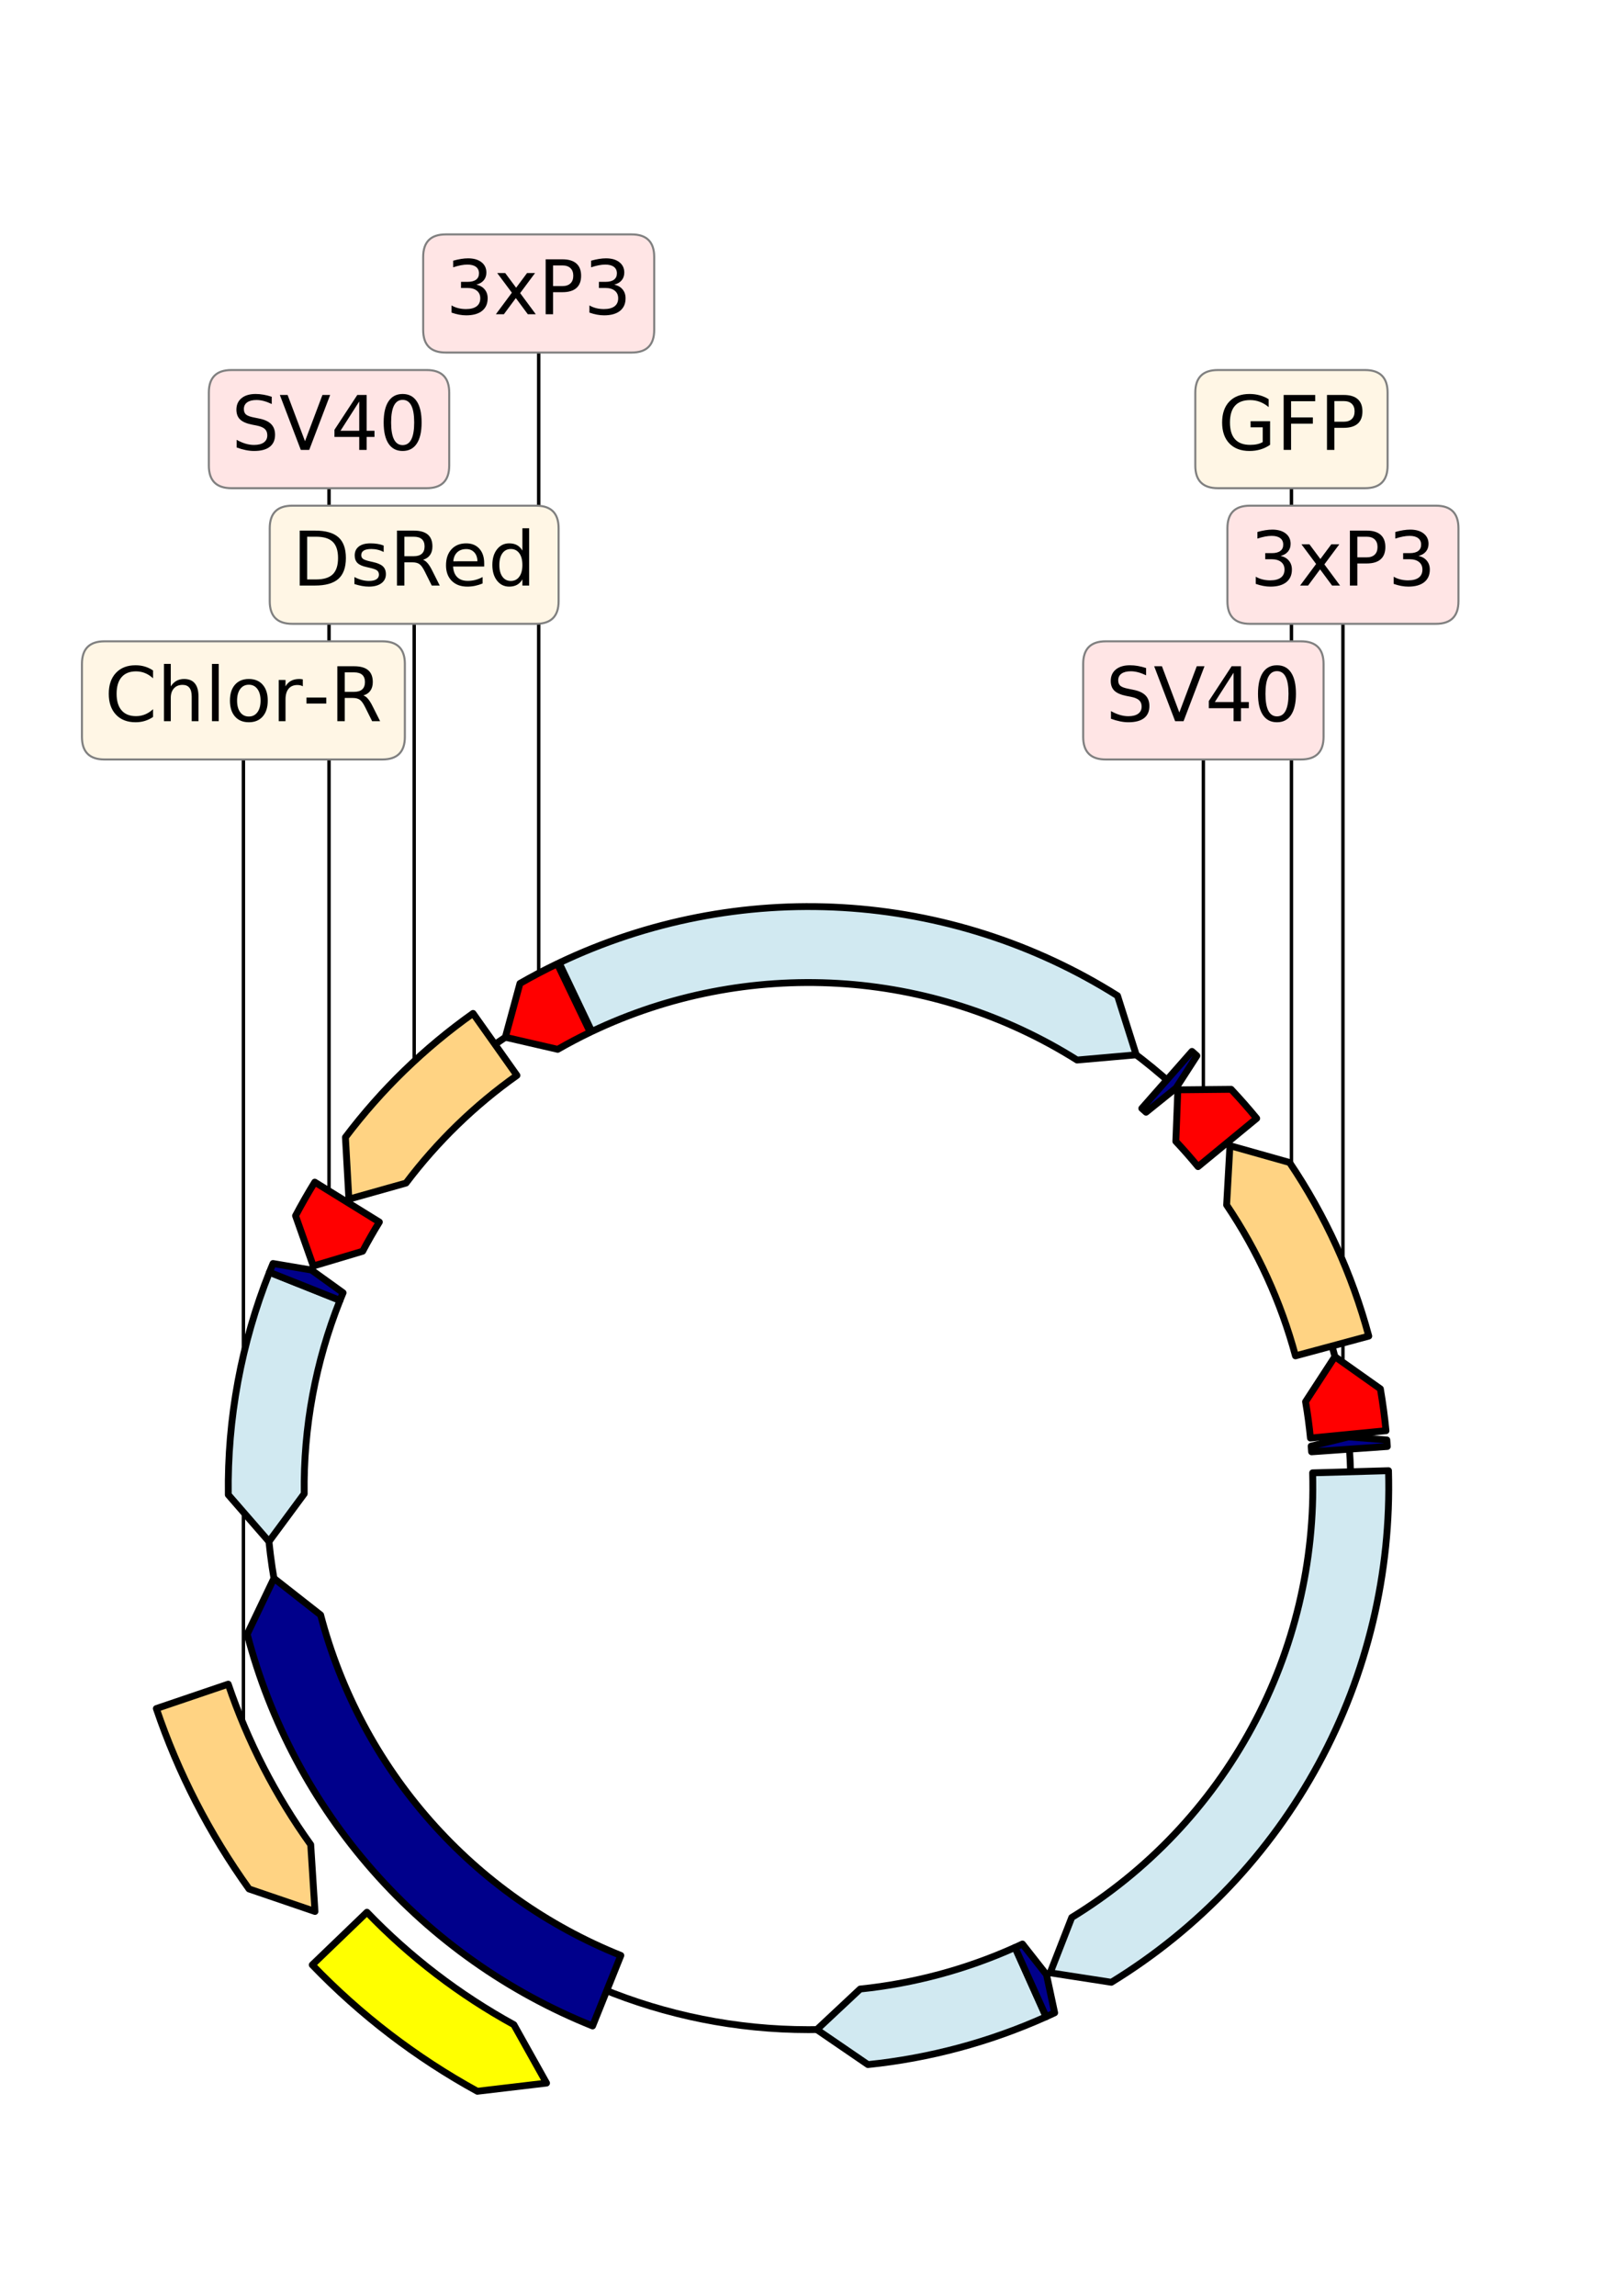 <?xml version="1.0" encoding="utf-8" standalone="no"?>
<!DOCTYPE svg PUBLIC "-//W3C//DTD SVG 1.1//EN"
  "http://www.w3.org/Graphics/SVG/1.1/DTD/svg11.dtd">
<!-- Created with matplotlib (https://matplotlib.org/) -->
<svg height="335.16pt" version="1.1" viewBox="0 0 236.16 335.16" width="236.16pt" xmlns="http://www.w3.org/2000/svg" xmlns:xlink="http://www.w3.org/1999/xlink">
 <defs>
  <style type="text/css">
*{stroke-linecap:butt;stroke-linejoin:round;}
  </style>
 </defs>
 <g id="figure_1">
  <g id="patch_1">
   <path d="M 0 335.16 
L 236.16 335.16 
L 236.16 0 
L 0 0 
z
" style="fill:#ffffff;"/>
  </g>
  <g id="axes_1">
   <g id="line2d_1">
    <path clip-path="url(#pa9cd20ed2f)" d="M 188.614 62.64 
L 188.614 181.057 
" style="fill:none;stroke:#000000;stroke-linecap:square;stroke-width:0.5;"/>
   </g>
   <g id="line2d_2">
    <path clip-path="url(#pa9cd20ed2f)" d="M 60.489 82.44 
L 60.489 162.712 
" style="fill:none;stroke:#000000;stroke-linecap:square;stroke-width:0.5;"/>
   </g>
   <g id="line2d_3">
    <path clip-path="url(#pa9cd20ed2f)" d="M 35.549 102.24 
L 35.549 264.21 
" style="fill:none;stroke:#000000;stroke-linecap:square;stroke-width:0.5;"/>
   </g>
   <g id="line2d_4">
    <path clip-path="url(#pa9cd20ed2f)" d="M 78.676 42.84 
L 78.676 148.378 
" style="fill:none;stroke:#000000;stroke-linecap:square;stroke-width:0.5;"/>
   </g>
   <g id="line2d_5">
    <path clip-path="url(#pa9cd20ed2f)" d="M 196.134 82.44 
L 196.134 203.654 
" style="fill:none;stroke:#000000;stroke-linecap:square;stroke-width:0.5;"/>
   </g>
   <g id="line2d_6">
    <path clip-path="url(#pa9cd20ed2f)" d="M 48.054 62.64 
L 48.054 180.079 
" style="fill:none;stroke:#000000;stroke-linecap:square;stroke-width:0.5;"/>
   </g>
   <g id="line2d_7">
    <path clip-path="url(#pa9cd20ed2f)" d="M 175.75 102.24 
L 175.75 162.795 
" style="fill:none;stroke:#000000;stroke-linecap:square;stroke-width:0.5;"/>
   </g>
   <g id="patch_2">
    <path clip-path="url(#pa9cd20ed2f)" d="M 118.08 296.28 
C 139.084 296.28 159.231 287.935 174.083 273.083 
C 188.935 258.231 197.28 238.084 197.28 217.08 
C 197.28 196.076 188.935 175.929 174.083 161.077 
C 159.231 146.225 139.084 137.88 118.08 137.88 
C 97.076 137.88 76.929 146.225 62.077 161.077 
C 47.225 175.929 38.88 196.076 38.88 217.08 
C 38.88 238.084 47.225 258.231 62.077 273.083 
C 76.929 287.935 97.076 296.28 118.08 296.28 
z
" style="fill:none;stroke:#000000;stroke-linejoin:miter;"/>
   </g>
   <g id="patch_3">
    <path clip-path="url(#pa9cd20ed2f)" d="M 202.79 214.685 
C 203.212 229.592 199.691 244.35 192.584 257.462 
C 185.478 270.573 175.034 281.579 162.314 289.364 
L 162.314 289.364 
L 153.375 287.981 
L 156.526 279.906 
L 156.526 279.906 
C 167.582 273.14 176.659 263.574 182.836 252.178 
C 189.013 240.782 192.073 227.955 191.707 214.998 
L 191.707 214.998 
z
" style="fill:#d1e9f1;stroke:#000000;stroke-linejoin:miter;"/>
   </g>
   <g id="patch_4">
    <path clip-path="url(#pa9cd20ed2f)" d="M 81.662 140.56 
C 94.557 134.423 108.797 131.644 123.053 132.482 
C 137.309 133.32 151.125 137.748 163.212 145.354 
L 163.212 145.354 
L 165.942 153.978 
L 157.307 154.739 
L 157.307 154.739 
C 146.802 148.128 134.793 144.279 122.402 143.551 
C 110.012 142.823 97.635 145.238 86.427 150.572 
L 86.427 150.572 
z
" style="fill:#d1e9f1;stroke:#000000;stroke-linejoin:miter;"/>
   </g>
   <g id="patch_5">
    <path clip-path="url(#pa9cd20ed2f)" d="M 86.546 295.738 
C 74.255 290.811 63.288 283.07 54.528 273.139 
C 45.768 263.209 39.456 251.362 36.101 238.552 
L 36.101 238.552 
L 40.007 230.393 
L 46.827 235.742 
L 46.827 235.742 
C 49.744 246.876 55.229 257.173 62.843 265.805 
C 70.457 274.436 79.989 281.164 90.672 285.447 
L 90.672 285.447 
z
" style="fill:#00008b;stroke:#000000;stroke-linejoin:miter;"/>
   </g>
   <g id="patch_6">
    <path clip-path="url(#pa9cd20ed2f)" d="M 39.353 185.717 
C 37.301 190.869 35.759 196.209 34.75 201.662 
C 33.741 207.115 33.27 212.654 33.343 218.199 
L 33.343 218.199 
L 39.279 225.024 
L 44.43 218.052 
L 44.43 218.052 
C 44.367 213.233 44.776 208.419 45.653 203.679 
C 46.53 198.94 47.87 194.298 49.654 189.821 
L 49.654 189.821 
z
" style="fill:#d1e9f1;stroke:#000000;stroke-linejoin:miter;"/>
   </g>
   <g id="patch_7">
    <path clip-path="url(#pa9cd20ed2f)" d="M 199.907 195.038 
C 198.693 190.531 197.109 186.133 195.171 181.887 
C 193.233 177.641 190.947 173.563 188.337 169.693 
L 188.337 169.693 
L 179.631 167.239 
L 179.145 175.894 
L 179.145 175.894 
C 181.413 179.257 183.4 182.801 185.084 186.492 
C 186.769 190.182 188.146 194.005 189.201 197.922 
L 189.201 197.922 
z
" style="fill:#ffd383;stroke:#000000;stroke-linejoin:miter;"/>
   </g>
   <g id="patch_8">
    <path clip-path="url(#pa9cd20ed2f)" d="M 152.78 294.394 
C 148.664 296.241 144.408 297.757 140.051 298.926 
C 135.694 300.096 131.25 300.916 126.762 301.378 
L 126.762 301.378 
L 119.297 296.271 
L 125.626 290.348 
L 125.626 290.348 
C 129.527 289.947 133.389 289.234 137.176 288.218 
C 140.963 287.201 144.663 285.884 148.24 284.278 
L 148.24 284.278 
z
" style="fill:#d1e9f1;stroke:#000000;stroke-linejoin:miter;"/>
   </g>
   <g id="patch_9">
    <path clip-path="url(#pa9cd20ed2f)" d="M 69.087 147.933 
C 65.54 150.447 62.192 153.229 59.071 156.256 
C 55.951 159.283 53.069 162.546 50.449 166.015 
L 50.449 166.015 
L 50.955 175.047 
L 59.298 172.697 
L 59.298 172.697 
C 61.575 169.681 64.08 166.846 66.792 164.215 
C 69.504 161.583 72.414 159.165 75.498 156.981 
L 75.498 156.981 
z
" style="fill:#ffd383;stroke:#000000;stroke-linejoin:miter;"/>
   </g>
   <g id="patch_10">
    <path clip-path="url(#pa9cd20ed2f)" d="M 45.603 286.824 
C 49.127 290.486 52.923 293.876 56.96 296.964 
C 60.996 300.052 65.26 302.83 69.716 305.273 
L 69.716 305.273 
L 79.819 304.078 
L 75.047 295.551 
L 75.047 295.551 
C 71.083 293.377 67.288 290.905 63.697 288.158 
C 60.106 285.41 56.728 282.394 53.593 279.136 
L 53.593 279.136 
z
" style="fill:#ffff00;stroke:#000000;stroke-linejoin:miter;"/>
   </g>
   <g id="patch_11">
    <path clip-path="url(#pa9cd20ed2f)" d="M 22.833 249.408 
C 24.425 254.1 26.363 258.669 28.629 263.076 
C 30.895 267.483 33.483 271.716 36.373 275.741 
L 36.373 275.741 
L 46.002 279.026 
L 45.38 269.275 
L 45.38 269.275 
C 42.809 265.693 40.506 261.926 38.489 258.005 
C 36.473 254.084 34.749 250.019 33.332 245.844 
L 33.332 245.844 
z
" style="fill:#ffd383;stroke:#000000;stroke-linejoin:miter;"/>
   </g>
   <g id="patch_12">
    <path clip-path="url(#pa9cd20ed2f)" d="M 81.396 140.687 
C 80.47 141.132 79.551 141.594 78.641 142.072 
C 77.732 142.551 76.831 143.046 75.939 143.557 
L 75.939 143.557 
L 73.804 151.412 
L 81.453 153.177 
L 81.453 153.177 
C 82.228 152.732 83.011 152.302 83.802 151.886 
C 84.592 151.471 85.391 151.069 86.196 150.683 
L 86.196 150.683 
z
" style="fill:#ff0000;stroke:#000000;stroke-linejoin:miter;"/>
   </g>
   <g id="patch_13">
    <path clip-path="url(#pa9cd20ed2f)" d="M 202.423 208.849 
C 202.324 207.826 202.205 206.805 202.068 205.786 
C 201.931 204.768 201.776 203.751 201.602 202.738 
L 201.602 202.738 
L 194.956 198.036 
L 190.674 204.615 
L 190.674 204.615 
C 190.825 205.495 190.96 206.379 191.079 207.264 
C 191.198 208.149 191.301 209.037 191.388 209.926 
L 191.388 209.926 
z
" style="fill:#ff0000;stroke:#000000;stroke-linejoin:miter;"/>
   </g>
   <g id="patch_14">
    <path clip-path="url(#pa9cd20ed2f)" d="M 45.97 172.563 
C 45.475 173.365 44.994 174.174 44.526 174.992 
C 44.058 175.81 43.604 176.635 43.164 177.468 
L 43.164 177.468 
L 45.754 184.807 
L 52.966 182.65 
L 52.966 182.65 
C 53.349 181.927 53.744 181.209 54.15 180.499 
C 54.557 179.788 54.975 179.085 55.405 178.388 
L 55.405 178.388 
z
" style="fill:#ff0000;stroke:#000000;stroke-linejoin:miter;"/>
   </g>
   <g id="patch_15">
    <path clip-path="url(#pa9cd20ed2f)" d="M 183.536 163.255 
C 182.938 162.528 182.327 161.81 181.705 161.103 
C 181.083 160.396 180.449 159.699 179.804 159.013 
L 179.804 159.013 
L 172.021 159.089 
L 171.728 166.611 
L 171.728 166.611 
C 172.289 167.207 172.84 167.813 173.38 168.427 
C 173.921 169.042 174.452 169.666 174.972 170.298 
L 174.972 170.298 
z
" style="fill:#ff0000;stroke:#000000;stroke-linejoin:miter;"/>
   </g>
   <g id="patch_16">
    <path clip-path="url(#pa9cd20ed2f)" d="M 39.353 185.717 
C 39.438 185.504 39.524 185.291 39.61 185.079 
C 39.697 184.866 39.785 184.654 39.873 184.443 
L 39.873 184.443 
L 45.494 185.395 
L 50.106 188.713 
L 50.106 188.713 
C 50.029 188.897 49.953 189.081 49.877 189.266 
C 49.802 189.45 49.728 189.635 49.654 189.821 
L 49.654 189.821 
z
" style="fill:#00008b;stroke:#000000;stroke-linejoin:miter;"/>
   </g>
   <g id="patch_17">
    <path clip-path="url(#pa9cd20ed2f)" d="M 152.78 294.394 
C 152.99 294.3 153.198 294.205 153.407 294.11 
C 153.615 294.014 153.823 293.918 154.031 293.82 
L 154.031 293.82 
L 152.839 288.245 
L 149.327 283.779 
L 149.327 283.779 
C 149.147 283.864 148.966 283.948 148.785 284.031 
C 148.603 284.114 148.422 284.196 148.24 284.278 
L 148.24 284.278 
z
" style="fill:#00008b;stroke:#000000;stroke-linejoin:miter;"/>
   </g>
   <g id="patch_18">
    <path clip-path="url(#pa9cd20ed2f)" d="M 174.084 153.479 
C 174.204 153.585 174.324 153.691 174.443 153.797 
C 174.562 153.903 174.681 154.01 174.8 154.117 
L 174.8 154.117 
L 171.751 158.839 
L 167.379 162.355 
L 167.379 162.355 
C 167.276 162.262 167.172 162.169 167.069 162.077 
C 166.965 161.985 166.861 161.893 166.757 161.801 
L 166.757 161.801 
z
" style="fill:#00008b;stroke:#000000;stroke-linejoin:miter;"/>
   </g>
   <g id="patch_19">
    <path clip-path="url(#pa9cd20ed2f)" d="M 202.616 211.151 
C 202.605 210.992 202.594 210.832 202.581 210.673 
C 202.569 210.514 202.557 210.355 202.544 210.195 
L 202.544 210.195 
L 196.94 209.754 
L 191.493 211.096 
L 191.493 211.096 
C 191.504 211.234 191.515 211.373 191.525 211.511 
C 191.536 211.65 191.546 211.788 191.555 211.927 
L 191.555 211.927 
z
" style="fill:#00008b;stroke:#000000;stroke-linejoin:miter;"/>
   </g>
   <g id="text_1">
    <g id="patch_20">
     <path d="M 177.872 71.263 
L 199.355 71.263 
Q 202.655 71.263 202.655 67.963 
L 202.655 57.317 
Q 202.655 54.017 199.355 54.017 
L 177.872 54.017 
Q 174.572 54.017 174.572 57.317 
L 174.572 67.963 
Q 174.572 71.263 177.872 71.263 
z
" style="fill:#fff6e5;stroke:#808080;stroke-linejoin:miter;stroke-width:0.3;"/>
    </g>
    <!-- GFP -->
    <defs>
     <path d="M 59.516 10.406 
L 59.516 29.984 
L 43.406 29.984 
L 43.406 38.094 
L 69.281 38.094 
L 69.281 6.781 
Q 63.578 2.734 56.688 0.656 
Q 49.812 -1.422 42 -1.422 
Q 24.906 -1.422 15.25 8.562 
Q 5.609 18.562 5.609 36.375 
Q 5.609 54.25 15.25 64.234 
Q 24.906 74.219 42 74.219 
Q 49.125 74.219 55.547 72.453 
Q 61.969 70.703 67.391 67.281 
L 67.391 56.781 
Q 61.922 61.422 55.766 63.766 
Q 49.609 66.109 42.828 66.109 
Q 29.438 66.109 22.719 58.641 
Q 16.016 51.172 16.016 36.375 
Q 16.016 21.625 22.719 14.156 
Q 29.438 6.688 42.828 6.688 
Q 48.047 6.688 52.141 7.594 
Q 56.25 8.5 59.516 10.406 
z
" id="DejaVuSans-71"/>
     <path d="M 9.812 72.906 
L 51.703 72.906 
L 51.703 64.594 
L 19.672 64.594 
L 19.672 43.109 
L 48.578 43.109 
L 48.578 34.812 
L 19.672 34.812 
L 19.672 0 
L 9.812 0 
z
" id="DejaVuSans-70"/>
     <path d="M 19.672 64.797 
L 19.672 37.406 
L 32.078 37.406 
Q 38.969 37.406 42.719 40.969 
Q 46.484 44.531 46.484 51.125 
Q 46.484 57.672 42.719 61.234 
Q 38.969 64.797 32.078 64.797 
z
M 9.812 72.906 
L 32.078 72.906 
Q 44.344 72.906 50.609 67.359 
Q 56.891 61.812 56.891 51.125 
Q 56.891 40.328 50.609 34.812 
Q 44.344 29.297 32.078 29.297 
L 19.672 29.297 
L 19.672 0 
L 9.812 0 
z
" id="DejaVuSans-80"/>
    </defs>
    <g transform="translate(177.872 65.675)scale(0.11 -0.11)">
     <use xlink:href="#DejaVuSans-71"/>
     <use x="77.49" xlink:href="#DejaVuSans-70"/>
     <use x="135.01" xlink:href="#DejaVuSans-80"/>
    </g>
   </g>
   <g id="text_2">
    <g id="patch_21">
     <path d="M 42.695 91.063 
L 78.283 91.063 
Q 81.583 91.063 81.583 87.763 
L 81.583 77.117 
Q 81.583 73.817 78.283 73.817 
L 42.695 73.817 
Q 39.395 73.817 39.395 77.117 
L 39.395 87.763 
Q 39.395 91.063 42.695 91.063 
z
" style="fill:#fff6e5;stroke:#808080;stroke-linejoin:miter;stroke-width:0.3;"/>
    </g>
    <!-- DsRed -->
    <defs>
     <path d="M 19.672 64.797 
L 19.672 8.109 
L 31.594 8.109 
Q 46.688 8.109 53.688 14.938 
Q 60.688 21.781 60.688 36.531 
Q 60.688 51.172 53.688 57.984 
Q 46.688 64.797 31.594 64.797 
z
M 9.812 72.906 
L 30.078 72.906 
Q 51.266 72.906 61.172 64.094 
Q 71.094 55.281 71.094 36.531 
Q 71.094 17.672 61.125 8.828 
Q 51.172 0 30.078 0 
L 9.812 0 
z
" id="DejaVuSans-68"/>
     <path d="M 44.281 53.078 
L 44.281 44.578 
Q 40.484 46.531 36.375 47.5 
Q 32.281 48.484 27.875 48.484 
Q 21.188 48.484 17.844 46.438 
Q 14.5 44.391 14.5 40.281 
Q 14.5 37.156 16.891 35.375 
Q 19.281 33.594 26.516 31.984 
L 29.594 31.297 
Q 39.156 29.25 43.188 25.516 
Q 47.219 21.781 47.219 15.094 
Q 47.219 7.469 41.188 3.016 
Q 35.156 -1.422 24.609 -1.422 
Q 20.219 -1.422 15.453 -0.562 
Q 10.688 0.297 5.422 2 
L 5.422 11.281 
Q 10.406 8.688 15.234 7.391 
Q 20.062 6.109 24.812 6.109 
Q 31.156 6.109 34.562 8.281 
Q 37.984 10.453 37.984 14.406 
Q 37.984 18.062 35.516 20.016 
Q 33.062 21.969 24.703 23.781 
L 21.578 24.516 
Q 13.234 26.266 9.516 29.906 
Q 5.812 33.547 5.812 39.891 
Q 5.812 47.609 11.281 51.797 
Q 16.75 56 26.812 56 
Q 31.781 56 36.172 55.266 
Q 40.578 54.547 44.281 53.078 
z
" id="DejaVuSans-115"/>
     <path d="M 44.391 34.188 
Q 47.562 33.109 50.562 29.594 
Q 53.562 26.078 56.594 19.922 
L 66.609 0 
L 56 0 
L 46.688 18.703 
Q 43.062 26.031 39.672 28.422 
Q 36.281 30.812 30.422 30.812 
L 19.672 30.812 
L 19.672 0 
L 9.812 0 
L 9.812 72.906 
L 32.078 72.906 
Q 44.578 72.906 50.734 67.672 
Q 56.891 62.453 56.891 51.906 
Q 56.891 45.016 53.688 40.469 
Q 50.484 35.938 44.391 34.188 
z
M 19.672 64.797 
L 19.672 38.922 
L 32.078 38.922 
Q 39.203 38.922 42.844 42.219 
Q 46.484 45.516 46.484 51.906 
Q 46.484 58.297 42.844 61.547 
Q 39.203 64.797 32.078 64.797 
z
" id="DejaVuSans-82"/>
     <path d="M 56.203 29.594 
L 56.203 25.203 
L 14.891 25.203 
Q 15.484 15.922 20.484 11.062 
Q 25.484 6.203 34.422 6.203 
Q 39.594 6.203 44.453 7.469 
Q 49.312 8.734 54.109 11.281 
L 54.109 2.781 
Q 49.266 0.734 44.188 -0.344 
Q 39.109 -1.422 33.891 -1.422 
Q 20.797 -1.422 13.156 6.188 
Q 5.516 13.812 5.516 26.812 
Q 5.516 40.234 12.766 48.109 
Q 20.016 56 32.328 56 
Q 43.359 56 49.781 48.891 
Q 56.203 41.797 56.203 29.594 
z
M 47.219 32.234 
Q 47.125 39.594 43.094 43.984 
Q 39.062 48.391 32.422 48.391 
Q 24.906 48.391 20.391 44.141 
Q 15.875 39.891 15.188 32.172 
z
" id="DejaVuSans-101"/>
     <path d="M 45.406 46.391 
L 45.406 75.984 
L 54.391 75.984 
L 54.391 0 
L 45.406 0 
L 45.406 8.203 
Q 42.578 3.328 38.25 0.953 
Q 33.938 -1.422 27.875 -1.422 
Q 17.969 -1.422 11.734 6.484 
Q 5.516 14.406 5.516 27.297 
Q 5.516 40.188 11.734 48.094 
Q 17.969 56 27.875 56 
Q 33.938 56 38.25 53.625 
Q 42.578 51.266 45.406 46.391 
z
M 14.797 27.297 
Q 14.797 17.391 18.875 11.75 
Q 22.953 6.109 30.078 6.109 
Q 37.203 6.109 41.297 11.75 
Q 45.406 17.391 45.406 27.297 
Q 45.406 37.203 41.297 42.844 
Q 37.203 48.484 30.078 48.484 
Q 22.953 48.484 18.875 42.844 
Q 14.797 37.203 14.797 27.297 
z
" id="DejaVuSans-100"/>
    </defs>
    <g transform="translate(42.695 85.475)scale(0.11 -0.11)">
     <use xlink:href="#DejaVuSans-68"/>
     <use x="77.002" xlink:href="#DejaVuSans-115"/>
     <use x="129.102" xlink:href="#DejaVuSans-82"/>
     <use x="198.521" xlink:href="#DejaVuSans-101"/>
     <use x="260.045" xlink:href="#DejaVuSans-100"/>
    </g>
   </g>
   <g id="text_3">
    <g id="patch_22">
     <path d="M 15.268 110.863 
L 55.83 110.863 
Q 59.13 110.863 59.13 107.563 
L 59.13 96.917 
Q 59.13 93.617 55.83 93.617 
L 15.268 93.617 
Q 11.968 93.617 11.968 96.917 
L 11.968 107.563 
Q 11.968 110.863 15.268 110.863 
z
" style="fill:#fff6e5;stroke:#808080;stroke-linejoin:miter;stroke-width:0.3;"/>
    </g>
    <!-- Chlor-R -->
    <defs>
     <path d="M 64.406 67.281 
L 64.406 56.891 
Q 59.422 61.531 53.781 63.812 
Q 48.141 66.109 41.797 66.109 
Q 29.297 66.109 22.656 58.469 
Q 16.016 50.828 16.016 36.375 
Q 16.016 21.969 22.656 14.328 
Q 29.297 6.688 41.797 6.688 
Q 48.141 6.688 53.781 8.984 
Q 59.422 11.281 64.406 15.922 
L 64.406 5.609 
Q 59.234 2.094 53.438 0.328 
Q 47.656 -1.422 41.219 -1.422 
Q 24.656 -1.422 15.125 8.703 
Q 5.609 18.844 5.609 36.375 
Q 5.609 53.953 15.125 64.078 
Q 24.656 74.219 41.219 74.219 
Q 47.75 74.219 53.531 72.484 
Q 59.328 70.75 64.406 67.281 
z
" id="DejaVuSans-67"/>
     <path d="M 54.891 33.016 
L 54.891 0 
L 45.906 0 
L 45.906 32.719 
Q 45.906 40.484 42.875 44.328 
Q 39.844 48.188 33.797 48.188 
Q 26.516 48.188 22.312 43.547 
Q 18.109 38.922 18.109 30.906 
L 18.109 0 
L 9.078 0 
L 9.078 75.984 
L 18.109 75.984 
L 18.109 46.188 
Q 21.344 51.125 25.703 53.562 
Q 30.078 56 35.797 56 
Q 45.219 56 50.047 50.172 
Q 54.891 44.344 54.891 33.016 
z
" id="DejaVuSans-104"/>
     <path d="M 9.422 75.984 
L 18.406 75.984 
L 18.406 0 
L 9.422 0 
z
" id="DejaVuSans-108"/>
     <path d="M 30.609 48.391 
Q 23.391 48.391 19.188 42.75 
Q 14.984 37.109 14.984 27.297 
Q 14.984 17.484 19.156 11.844 
Q 23.344 6.203 30.609 6.203 
Q 37.797 6.203 41.984 11.859 
Q 46.188 17.531 46.188 27.297 
Q 46.188 37.016 41.984 42.703 
Q 37.797 48.391 30.609 48.391 
z
M 30.609 56 
Q 42.328 56 49.016 48.375 
Q 55.719 40.766 55.719 27.297 
Q 55.719 13.875 49.016 6.219 
Q 42.328 -1.422 30.609 -1.422 
Q 18.844 -1.422 12.172 6.219 
Q 5.516 13.875 5.516 27.297 
Q 5.516 40.766 12.172 48.375 
Q 18.844 56 30.609 56 
z
" id="DejaVuSans-111"/>
     <path d="M 41.109 46.297 
Q 39.594 47.172 37.812 47.578 
Q 36.031 48 33.891 48 
Q 26.266 48 22.188 43.047 
Q 18.109 38.094 18.109 28.812 
L 18.109 0 
L 9.078 0 
L 9.078 54.688 
L 18.109 54.688 
L 18.109 46.188 
Q 20.953 51.172 25.484 53.578 
Q 30.031 56 36.531 56 
Q 37.453 56 38.578 55.875 
Q 39.703 55.766 41.062 55.516 
z
" id="DejaVuSans-114"/>
     <path d="M 4.891 31.391 
L 31.203 31.391 
L 31.203 23.391 
L 4.891 23.391 
z
" id="DejaVuSans-45"/>
    </defs>
    <g transform="translate(15.268 105.275)scale(0.11 -0.11)">
     <use xlink:href="#DejaVuSans-67"/>
     <use x="69.824" xlink:href="#DejaVuSans-104"/>
     <use x="133.203" xlink:href="#DejaVuSans-108"/>
     <use x="160.986" xlink:href="#DejaVuSans-111"/>
     <use x="222.168" xlink:href="#DejaVuSans-114"/>
     <use x="263.188" xlink:href="#DejaVuSans-45"/>
     <use x="299.271" xlink:href="#DejaVuSans-82"/>
    </g>
   </g>
   <g id="text_4">
    <g id="patch_23">
     <path d="M 65.105 51.463 
L 92.246 51.463 
Q 95.546 51.463 95.546 48.163 
L 95.546 37.517 
Q 95.546 34.217 92.246 34.217 
L 65.105 34.217 
Q 61.805 34.217 61.805 37.517 
L 61.805 48.163 
Q 61.805 51.463 65.105 51.463 
z
" style="fill:#ffe5e5;stroke:#808080;stroke-linejoin:miter;stroke-width:0.3;"/>
    </g>
    <!-- 3xP3 -->
    <defs>
     <path d="M 40.578 39.312 
Q 47.656 37.797 51.625 33 
Q 55.609 28.219 55.609 21.188 
Q 55.609 10.406 48.188 4.484 
Q 40.766 -1.422 27.094 -1.422 
Q 22.516 -1.422 17.656 -0.516 
Q 12.797 0.391 7.625 2.203 
L 7.625 11.719 
Q 11.719 9.328 16.594 8.109 
Q 21.484 6.891 26.812 6.891 
Q 36.078 6.891 40.938 10.547 
Q 45.797 14.203 45.797 21.188 
Q 45.797 27.641 41.281 31.266 
Q 36.766 34.906 28.719 34.906 
L 20.219 34.906 
L 20.219 43.016 
L 29.109 43.016 
Q 36.375 43.016 40.234 45.922 
Q 44.094 48.828 44.094 54.297 
Q 44.094 59.906 40.109 62.906 
Q 36.141 65.922 28.719 65.922 
Q 24.656 65.922 20.016 65.031 
Q 15.375 64.156 9.812 62.312 
L 9.812 71.094 
Q 15.438 72.656 20.344 73.438 
Q 25.25 74.219 29.594 74.219 
Q 40.828 74.219 47.359 69.109 
Q 53.906 64.016 53.906 55.328 
Q 53.906 49.266 50.438 45.094 
Q 46.969 40.922 40.578 39.312 
z
" id="DejaVuSans-51"/>
     <path d="M 54.891 54.688 
L 35.109 28.078 
L 55.906 0 
L 45.312 0 
L 29.391 21.484 
L 13.484 0 
L 2.875 0 
L 24.125 28.609 
L 4.688 54.688 
L 15.281 54.688 
L 29.781 35.203 
L 44.281 54.688 
z
" id="DejaVuSans-120"/>
    </defs>
    <g transform="translate(65.105 45.875)scale(0.11 -0.11)">
     <use xlink:href="#DejaVuSans-51"/>
     <use x="63.623" xlink:href="#DejaVuSans-120"/>
     <use x="122.803" xlink:href="#DejaVuSans-80"/>
     <use x="183.105" xlink:href="#DejaVuSans-51"/>
    </g>
   </g>
   <g id="text_5">
    <g id="patch_24">
     <path d="M 182.563 91.063 
L 209.704 91.063 
Q 213.004 91.063 213.004 87.763 
L 213.004 77.117 
Q 213.004 73.817 209.704 73.817 
L 182.563 73.817 
Q 179.263 73.817 179.263 77.117 
L 179.263 87.763 
Q 179.263 91.063 182.563 91.063 
z
" style="fill:#ffe5e5;stroke:#808080;stroke-linejoin:miter;stroke-width:0.3;"/>
    </g>
    <!-- 3xP3 -->
    <g transform="translate(182.563 85.475)scale(0.11 -0.11)">
     <use xlink:href="#DejaVuSans-51"/>
     <use x="63.623" xlink:href="#DejaVuSans-120"/>
     <use x="122.803" xlink:href="#DejaVuSans-80"/>
     <use x="183.105" xlink:href="#DejaVuSans-51"/>
    </g>
   </g>
   <g id="text_6">
    <g id="patch_25">
     <path d="M 33.802 71.263 
L 62.307 71.263 
Q 65.607 71.263 65.607 67.963 
L 65.607 57.317 
Q 65.607 54.017 62.307 54.017 
L 33.802 54.017 
Q 30.502 54.017 30.502 57.317 
L 30.502 67.963 
Q 30.502 71.263 33.802 71.263 
z
" style="fill:#ffe5e5;stroke:#808080;stroke-linejoin:miter;stroke-width:0.3;"/>
    </g>
    <!-- SV40 -->
    <defs>
     <path d="M 53.516 70.516 
L 53.516 60.891 
Q 47.906 63.578 42.922 64.891 
Q 37.938 66.219 33.297 66.219 
Q 25.25 66.219 20.875 63.094 
Q 16.5 59.969 16.5 54.203 
Q 16.5 49.359 19.406 46.891 
Q 22.312 44.438 30.422 42.922 
L 36.375 41.703 
Q 47.406 39.594 52.656 34.297 
Q 57.906 29 57.906 20.125 
Q 57.906 9.516 50.797 4.047 
Q 43.703 -1.422 29.984 -1.422 
Q 24.812 -1.422 18.969 -0.25 
Q 13.141 0.922 6.891 3.219 
L 6.891 13.375 
Q 12.891 10.016 18.656 8.297 
Q 24.422 6.594 29.984 6.594 
Q 38.422 6.594 43.016 9.906 
Q 47.609 13.234 47.609 19.391 
Q 47.609 24.75 44.312 27.781 
Q 41.016 30.812 33.5 32.328 
L 27.484 33.5 
Q 16.453 35.688 11.516 40.375 
Q 6.594 45.062 6.594 53.422 
Q 6.594 63.094 13.406 68.656 
Q 20.219 74.219 32.172 74.219 
Q 37.312 74.219 42.625 73.281 
Q 47.953 72.359 53.516 70.516 
z
" id="DejaVuSans-83"/>
     <path d="M 28.609 0 
L 0.781 72.906 
L 11.078 72.906 
L 34.188 11.531 
L 57.328 72.906 
L 67.578 72.906 
L 39.797 0 
z
" id="DejaVuSans-86"/>
     <path d="M 37.797 64.312 
L 12.891 25.391 
L 37.797 25.391 
z
M 35.203 72.906 
L 47.609 72.906 
L 47.609 25.391 
L 58.016 25.391 
L 58.016 17.188 
L 47.609 17.188 
L 47.609 0 
L 37.797 0 
L 37.797 17.188 
L 4.891 17.188 
L 4.891 26.703 
z
" id="DejaVuSans-52"/>
     <path d="M 31.781 66.406 
Q 24.172 66.406 20.328 58.906 
Q 16.5 51.422 16.5 36.375 
Q 16.5 21.391 20.328 13.891 
Q 24.172 6.391 31.781 6.391 
Q 39.453 6.391 43.281 13.891 
Q 47.125 21.391 47.125 36.375 
Q 47.125 51.422 43.281 58.906 
Q 39.453 66.406 31.781 66.406 
z
M 31.781 74.219 
Q 44.047 74.219 50.516 64.516 
Q 56.984 54.828 56.984 36.375 
Q 56.984 17.969 50.516 8.266 
Q 44.047 -1.422 31.781 -1.422 
Q 19.531 -1.422 13.062 8.266 
Q 6.594 17.969 6.594 36.375 
Q 6.594 54.828 13.062 64.516 
Q 19.531 74.219 31.781 74.219 
z
" id="DejaVuSans-48"/>
    </defs>
    <g transform="translate(33.802 65.675)scale(0.11 -0.11)">
     <use xlink:href="#DejaVuSans-83"/>
     <use x="63.477" xlink:href="#DejaVuSans-86"/>
     <use x="131.885" xlink:href="#DejaVuSans-52"/>
     <use x="195.508" xlink:href="#DejaVuSans-48"/>
    </g>
   </g>
   <g id="text_7">
    <g id="patch_26">
     <path d="M 161.497 110.863 
L 190.003 110.863 
Q 193.303 110.863 193.303 107.563 
L 193.303 96.917 
Q 193.303 93.617 190.003 93.617 
L 161.497 93.617 
Q 158.197 93.617 158.197 96.917 
L 158.197 107.563 
Q 158.197 110.863 161.497 110.863 
z
" style="fill:#ffe5e5;stroke:#808080;stroke-linejoin:miter;stroke-width:0.3;"/>
    </g>
    <!-- SV40 -->
    <g transform="translate(161.497 105.275)scale(0.11 -0.11)">
     <use xlink:href="#DejaVuSans-83"/>
     <use x="63.477" xlink:href="#DejaVuSans-86"/>
     <use x="131.885" xlink:href="#DejaVuSans-52"/>
     <use x="195.508" xlink:href="#DejaVuSans-48"/>
    </g>
   </g>
  </g>
 </g>
 <defs>
  <clipPath id="pa9cd20ed2f">
   <rect height="320.76" width="221.76" x="7.2" y="7.2"/>
  </clipPath>
 </defs>
</svg>
